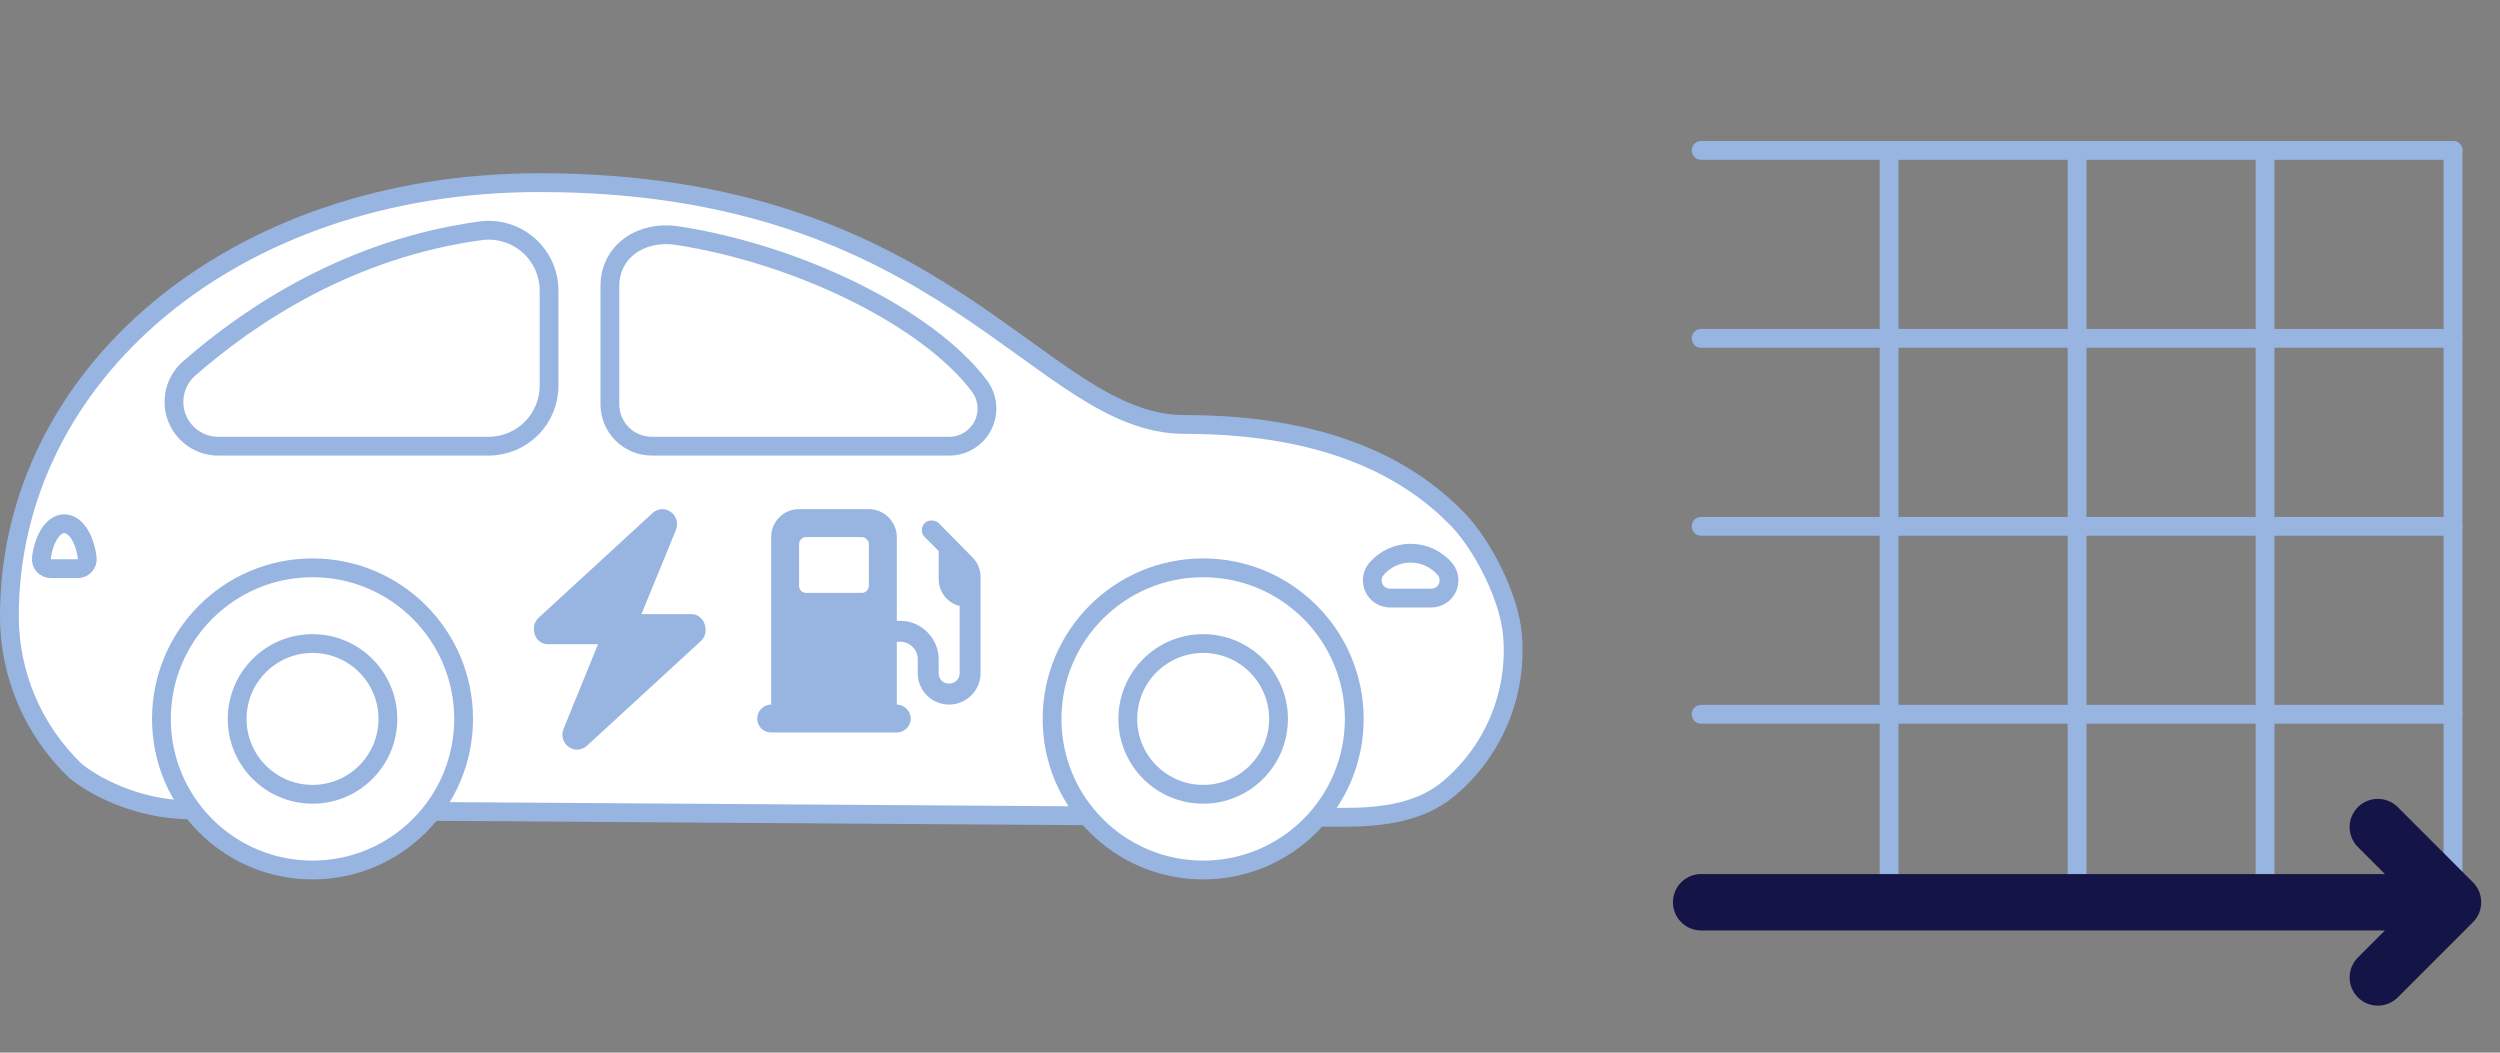<svg width="133" height="56" viewBox="0 0 133 56" fill="none" xmlns="http://www.w3.org/2000/svg">
<rect x="0" y="0" width="133" height="56" fill="#808080" stroke="none"/>
<path d="M77.574 27.655C78.931 29.081 80.303 31.818 80.465 33.788C80.64 35.822 80.161 37.859 79.098 39.603C78.552 40.497 77.867 41.29 77.074 41.955C75.578 43.21 73.549 43.478 71.597 43.478H69.532L10.12 43.081C7.195 43.081 4.831 41.7 4.015 41.01C2.902 39.946 2.017 38.667 1.413 37.252C0.809 35.836 0.498 34.312 0.5 32.772C0.5 20.038 12.291 9.716 28.701 9.716C50.385 9.716 55.257 22.58 63.008 22.58C71.031 22.58 75.225 25.221 77.574 27.655Z" fill="white" stroke="#98B5E1"/>
<path d="M34.126 32.671H36.793C37.103 32.671 37.389 32.896 37.484 33.197C37.603 33.522 37.532 33.872 37.294 34.097L31.196 39.7C30.91 39.926 30.529 39.951 30.243 39.725C29.957 39.525 29.838 39.125 29.981 38.775L31.815 34.272H29.148C28.838 34.272 28.552 34.072 28.457 33.772C28.338 33.447 28.409 33.096 28.648 32.871L34.745 27.268C35.031 27.043 35.412 27.018 35.698 27.243C35.983 27.443 36.103 27.843 35.96 28.193L34.126 32.671Z" fill="#98B5E1"/>
<path d="M41.026 28.571C41.026 27.759 41.676 27.086 42.511 27.086H46.224C47.037 27.086 47.71 27.759 47.71 28.571V33.027H47.895C49.009 33.027 49.938 33.955 49.938 35.069V35.812C49.938 36.137 50.17 36.369 50.495 36.369C50.796 36.369 51.052 36.137 51.052 35.812V32.238C50.402 32.075 49.938 31.495 49.938 30.799V29.314L49.195 28.571C48.986 28.386 48.986 28.037 49.195 27.828C49.381 27.643 49.729 27.643 49.938 27.828L51.725 29.639C52.003 29.917 52.166 30.288 52.166 30.683V35.812C52.166 36.74 51.4 37.483 50.495 37.483C49.566 37.483 48.824 36.74 48.824 35.812V35.069C48.824 34.559 48.406 34.141 47.895 34.141H47.71V37.483C48.104 37.483 48.452 37.831 48.452 38.226C48.452 38.643 48.104 38.968 47.71 38.968H41.026C40.608 38.968 40.283 38.643 40.283 38.226C40.283 37.831 40.608 37.483 41.026 37.483V28.571ZM42.511 31.17C42.511 31.379 42.674 31.542 42.883 31.542H45.853C46.039 31.542 46.224 31.379 46.224 31.17V28.942C46.224 28.757 46.039 28.571 45.853 28.571H42.883C42.674 28.571 42.511 28.757 42.511 28.942V31.17Z" fill="#98B5E1"/>
<path d="M16.626 46.284C21.066 46.284 24.664 42.685 24.664 38.246C24.664 33.807 21.066 30.208 16.626 30.208C12.187 30.208 8.588 33.807 8.588 38.246C8.588 42.685 12.187 46.284 16.626 46.284Z" fill="white" stroke="#98B5E1"/>
<path d="M16.626 42.256C18.841 42.256 20.636 40.461 20.636 38.246C20.636 36.032 18.841 34.237 16.626 34.237C14.412 34.237 12.617 36.032 12.617 38.246C12.617 40.461 14.412 42.256 16.626 42.256Z" fill="white" stroke="#98B5E1"/>
<path d="M64.008 46.284C68.448 46.284 72.047 42.685 72.047 38.246C72.047 33.807 68.448 30.208 64.008 30.208C59.569 30.208 55.97 33.807 55.97 38.246C55.97 42.685 59.569 46.284 64.008 46.284Z" fill="white" stroke="#98B5E1"/>
<path d="M64.008 42.256C66.222 42.256 68.018 40.461 68.018 38.246C68.018 36.032 66.222 34.237 64.008 34.237C61.794 34.237 59.998 36.032 59.998 38.246C59.998 40.461 61.794 42.256 64.008 42.256Z" fill="white" stroke="#98B5E1"/>
<path d="M2.696 30.254C2.625 30.253 2.555 30.238 2.49 30.208C2.426 30.178 2.368 30.135 2.321 30.082C2.275 30.028 2.24 29.965 2.219 29.897C2.199 29.829 2.193 29.757 2.202 29.687C2.336 28.64 2.831 27.862 3.421 27.862C4.011 27.862 4.506 28.629 4.64 29.687C4.649 29.757 4.643 29.829 4.623 29.897C4.602 29.965 4.567 30.028 4.521 30.082C4.474 30.135 4.416 30.178 4.352 30.208C4.287 30.238 4.217 30.253 4.145 30.254H2.696Z" fill="white" stroke="#98B5E1"/>
<path d="M73.952 31.818C73.774 31.819 73.6 31.769 73.448 31.675C73.297 31.58 73.176 31.445 73.099 31.285C73.021 31.124 72.991 30.945 73.011 30.768C73.031 30.591 73.101 30.423 73.213 30.285C73.437 30.017 73.718 29.802 74.035 29.654C74.352 29.506 74.697 29.43 75.047 29.43C75.396 29.43 75.742 29.506 76.058 29.654C76.375 29.802 76.656 30.017 76.881 30.285C76.992 30.423 77.062 30.591 77.082 30.768C77.103 30.945 77.072 31.124 76.995 31.285C76.917 31.445 76.796 31.58 76.645 31.675C76.494 31.769 76.319 31.819 76.141 31.818H73.952Z" fill="white" stroke="#98B5E1"/>
<path d="M11.609 23.738H25.991C26.845 23.738 27.664 23.398 28.268 22.794C28.872 22.191 29.211 21.372 29.211 20.518V15.473C29.212 15.015 29.116 14.563 28.929 14.145C28.741 13.727 28.466 13.355 28.123 13.052C27.779 12.749 27.375 12.524 26.938 12.39C26.5 12.256 26.039 12.217 25.585 12.276C18.639 13.219 13.357 16.719 10.06 19.605C9.699 19.921 9.443 20.339 9.326 20.804C9.209 21.269 9.236 21.759 9.404 22.207C9.573 22.656 9.874 23.043 10.268 23.317C10.662 23.59 11.129 23.737 11.609 23.738Z" fill="white" stroke="#98B5E1"/>
<path d="M36.019 12.533C42.439 13.514 49.358 16.876 52.118 20.548C52.337 20.848 52.469 21.202 52.499 21.572C52.529 21.942 52.455 22.312 52.287 22.643C52.118 22.974 51.861 23.251 51.545 23.444C51.228 23.637 50.864 23.739 50.493 23.737H34.673C34.082 23.737 33.516 23.503 33.098 23.085C32.681 22.667 32.446 22.101 32.446 21.51V15.262C32.427 13.353 34.133 12.245 36.019 12.533Z" fill="white" stroke="#98B5E1"/>
<path d="M130.5 48H90.5" stroke="#98B5E1" stroke-width="2" stroke-linecap="round"/>
<path d="M130.5 38H90.5" stroke="#98B5E1" stroke-linecap="round"/>
<path d="M130.5 28L90.5 28" stroke="#98B5E1" stroke-linecap="round"/>
<path d="M130.5 18L90.5 18" stroke="#98B5E1" stroke-linecap="round"/>
<path d="M130.5 8L90.5 8" stroke="#98B5E1" stroke-linecap="round"/>
<path d="M100.5 8V48" stroke="#98B5E1" stroke-linecap="round"/>
<path d="M110.5 8V48" stroke="#98B5E1" stroke-linecap="round"/>
<path d="M120.5 8V48" stroke="#98B5E1" stroke-linecap="round"/>
<path d="M130.5 8V48" stroke="#98B5E1" stroke-linecap="round"/>
<path d="M130.5 48H90.5M130.5 48L126.5 52M130.5 48L126.5 44" stroke="#141446" stroke-width="3" stroke-linecap="round" stroke-linejoin="round"/>
</svg>

